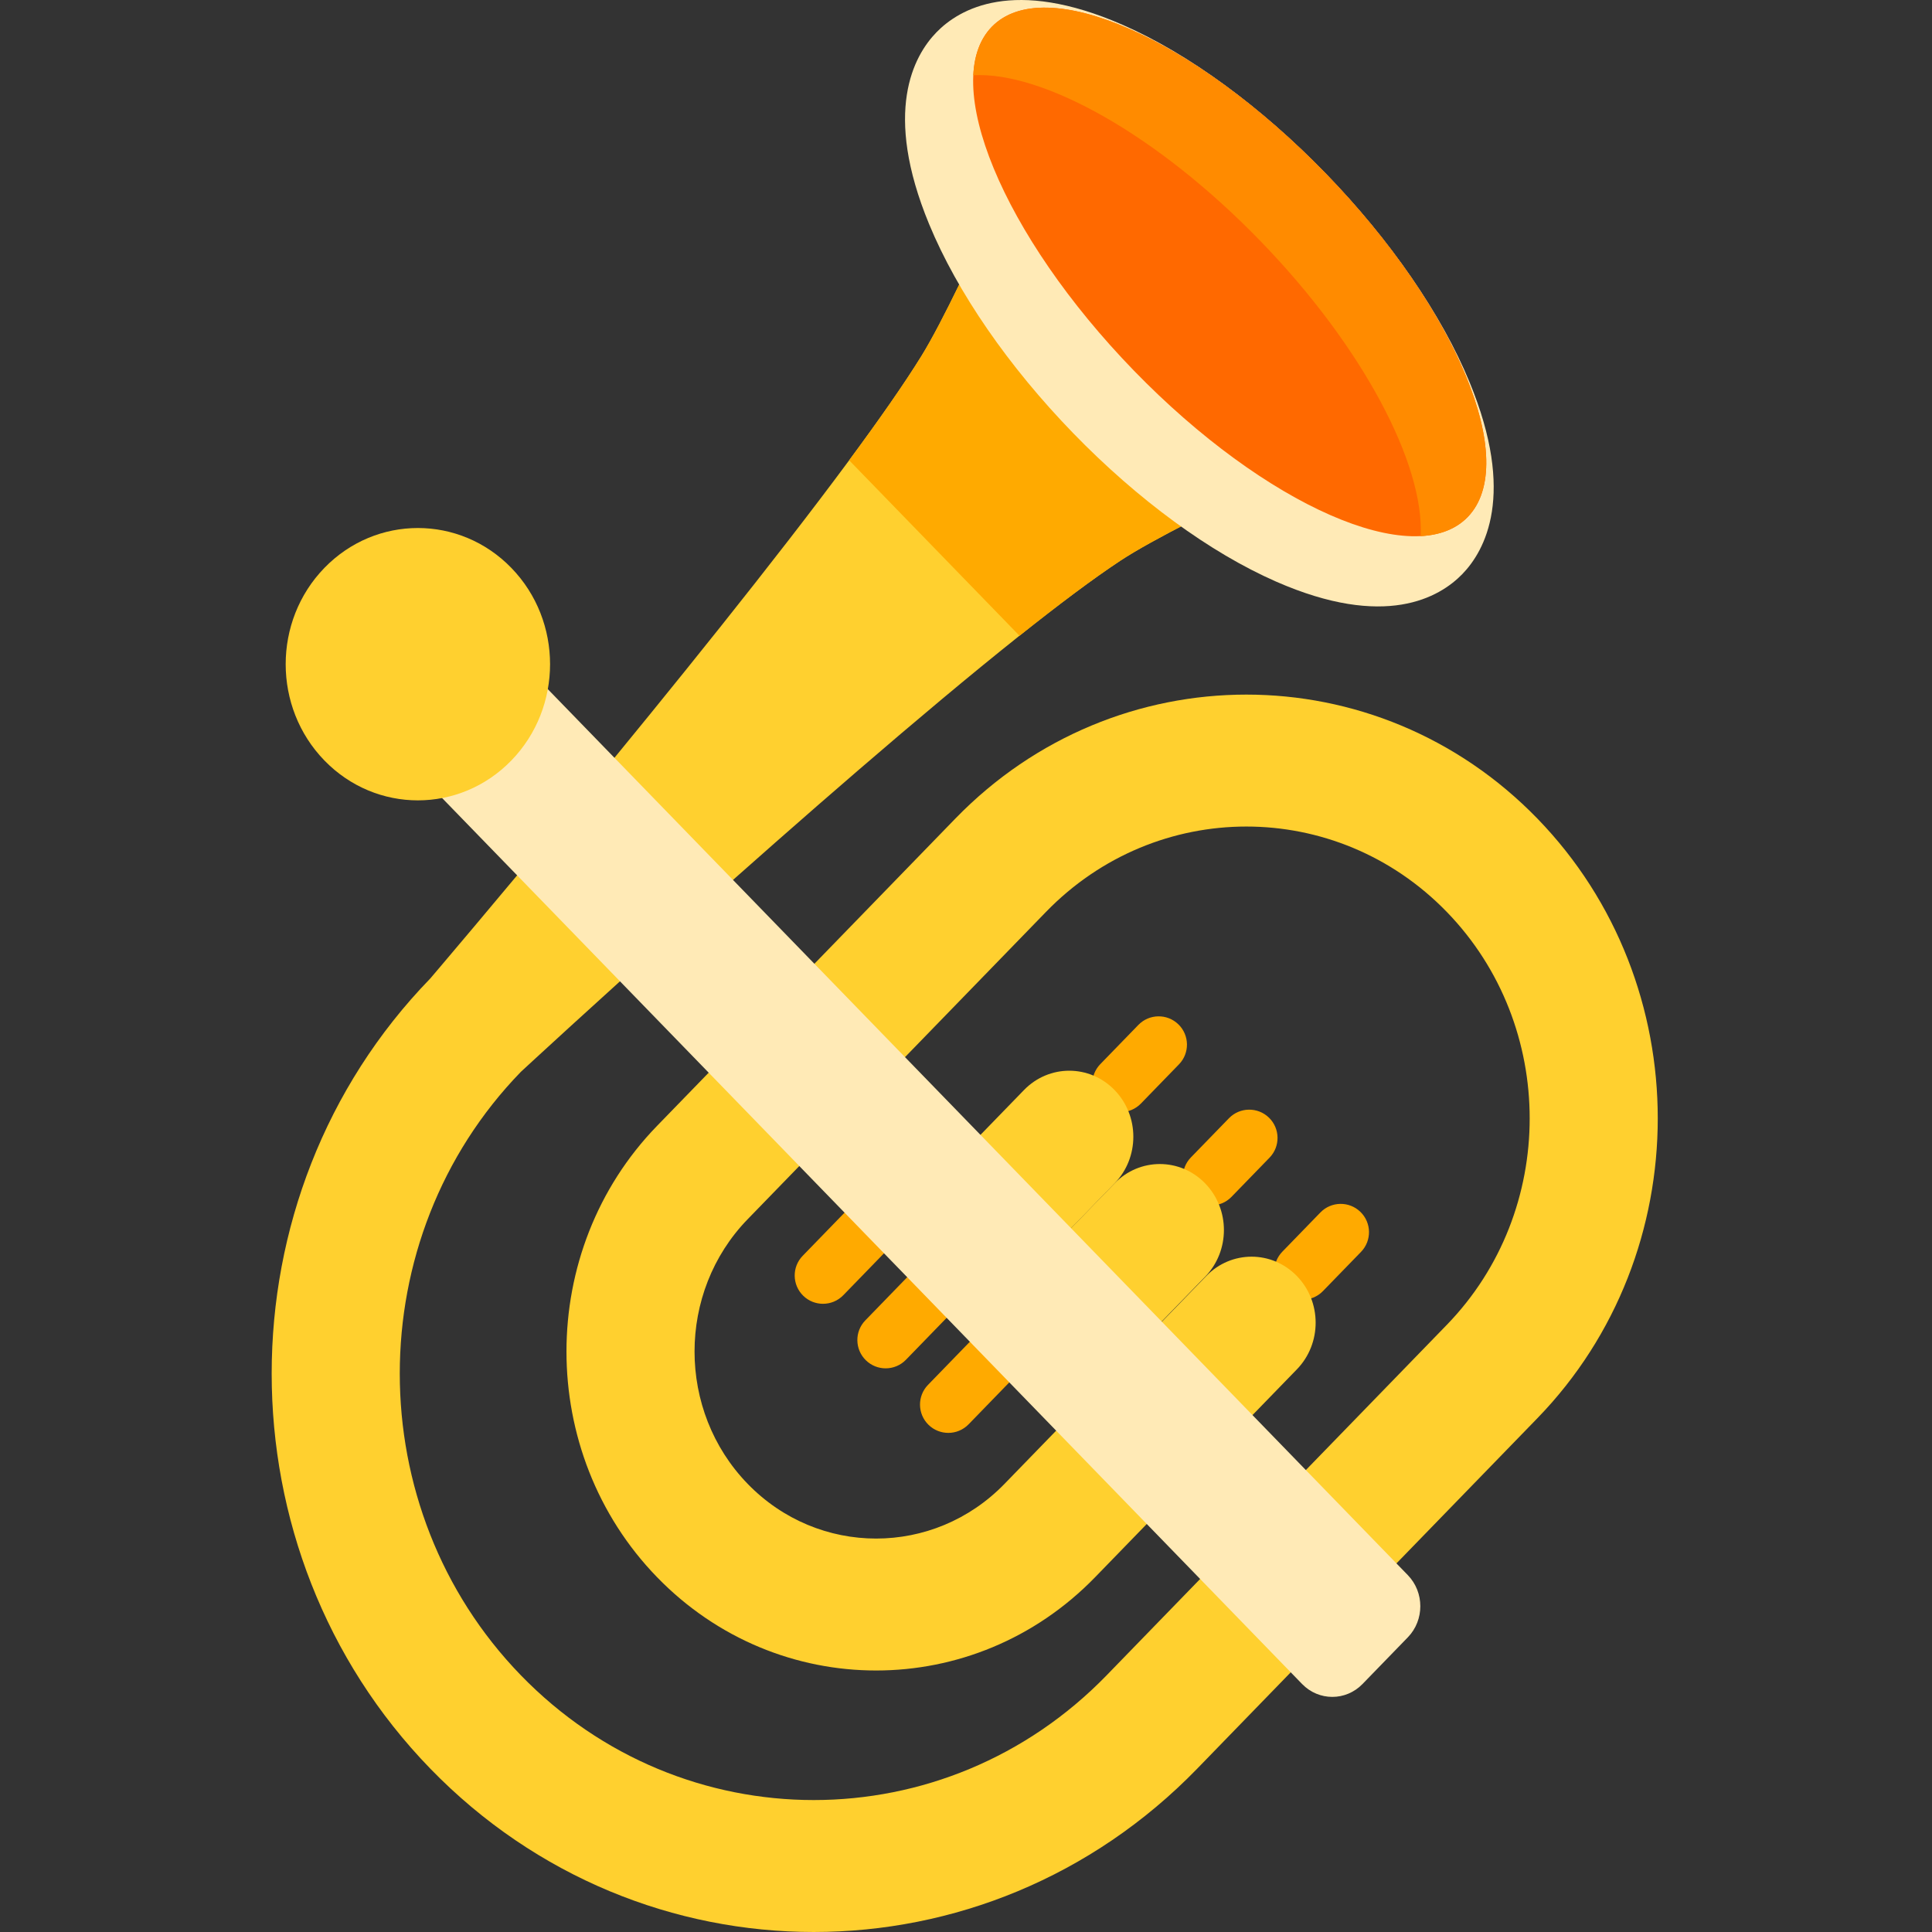 <svg viewBox="-72 0 512 512" xmlns="http://www.w3.org/2000/svg"><rect x="-72" y="0" width="512" height="512" fill="#333333" stroke="none"/><g fill="#fa0"><path d="m224.973 294.727c-1.883 0-3.766-.703-5.223-2.117-2.973-2.887-3.043-7.637-.156-10.605l10.082-10.387c2.883-2.973 7.633-3.043 10.605-.16 2.973 2.887 3.043 7.637.156 10.605l-10.082 10.387c-1.469 1.516-3.426 2.277-5.383 2.277zm0 0"/><path d="m248.977 319.453c-1.879 0-3.766-.703-5.223-2.117-2.973-2.883-3.043-7.633-.156-10.605l10.082-10.383c2.883-2.973 7.633-3.043 10.605-.16 2.973 2.887 3.043 7.633.156 10.605l-10.082 10.387c-1.469 1.512-3.426 2.273-5.383 2.273zm0 0"/><path d="m273.219 344.426c-1.883 0-3.766-.703-5.223-2.117-2.973-2.887-3.043-7.633-.16-10.605l10.082-10.387c2.887-2.973 7.633-3.043 10.605-.156 2.973 2.887 3.043 7.633.156 10.605l-10.082 10.383c-1.469 1.516-3.422 2.277-5.379 2.277zm0 0"/></g><path d="m223.375 313.609-15.41 15.875-24.012-24.734 15.41-15.875c6.629-6.832 17.379-6.832 24.012 0 6.629 6.832 6.629 17.906 0 24.734zm0 0" fill="#ffd02f"/><path d="m247.379 338.34-15.41 15.875-24.012-24.734 15.41-15.875c6.629-6.832 17.379-6.832 24.012 0 6.629 6.828 6.629 17.906 0 24.734zm0 0" fill="#ffd02f"/><path d="m66.043 443.973c42.797 44.086 112.438 44.078 155.234-.008l90.141-92.863c29.285-30.168 29.285-79.262 0-109.43-29.285-30.172-76.941-30.172-106.227 0l-79.055 81.438c-18.77 19.336-18.762 50.793.008 70.129 18.762 19.324 49.297 19.336 68.066 0l53.465-55.082c6.633-6.832 17.375-6.832 24.012 0 6.629 6.828 6.637 17.902 0 24.738l-53.465 55.078c-32.008 32.973-84.09 32.965-116.09 0-32.008-32.973-32.016-86.625-.008-119.602l79.055-81.438c42.523-43.809 111.727-43.809 154.25 0 42.531 43.816 42.523 115.098 0 158.906l-90.141 92.859c-56.043 57.734-147.223 57.734-203.258.008-56.043-57.734-56.043-151.668 0-209.398 0 0 71.266-83.578 111.008-137.328 7.914-10.711 14.574-20.227 19.176-27.672 10.91-17.652 35.465-75.273 35.465-75.273l90.562 93.297s-56.211 24.961-73.336 36.258c-7.211 4.758-16.41 11.672-26.734 19.887-51.848 41.277-132.129 115.566-132.129 115.566-42.797 44.09-42.797 115.84 0 159.93zm0 0" fill="#ffd02f"/><path d="m207.68 19.035 90.562 93.297s-56.211 24.961-73.336 36.258c-7.211 4.758-16.41 11.672-26.734 19.887l-45.133-46.496c7.914-10.711 14.574-20.227 19.176-27.672 10.91-17.652 35.465-75.273 35.465-75.273zm0 0" fill="#fa0"/><path d="m315.527 152.141c-6.012 6.191-20.418 14.684-49.371 1.98-17.492-7.676-36.578-21.641-53.746-39.324-17.164-17.688-30.723-37.348-38.172-55.367-12.332-29.824-4.086-44.668 1.922-50.859 6.012-6.191 20.418-14.684 49.371-1.98 17.492 7.672 36.578 21.641 53.746 39.324 17.164 17.684 30.723 37.348 38.172 55.367 12.332 29.824 4.086 44.668-1.922 50.859zm0 0" fill="#ffeab6"/><path d="m228.5 98.223c-34.824-35.879-51.691-76.668-37.668-91.113 14.02-14.445 53.617 2.93 88.441 38.805 34.824 35.875 51.691 76.668 37.668 91.113-14.02 14.441-53.617-2.93-88.441-38.805zm0 0" fill="#ff6900"/><path d="m185.934 19.934c.266-5.297 1.852-9.684 4.902-12.824 14.02-14.445 53.617 2.93 88.441 38.805 34.824 35.875 51.688 76.668 37.668 91.113-3.047 3.141-7.305 4.773-12.449 5.051.949-19.117-15.301-50.215-42.562-78.297-27.258-28.086-57.445-44.824-76-43.848zm0 0" fill="#ff8b00"/><path d="m146.102 345.52c-1.883 0-3.766-.703-5.223-2.117-2.973-2.887-3.043-7.637-.156-10.605l17.605-18.141c2.887-2.973 7.637-3.043 10.605-.16 2.973 2.887 3.043 7.637.16 10.605l-17.609 18.141c-1.469 1.516-3.426 2.277-5.383 2.277zm0 0" fill="#fa0"/><path d="m162.707 362.625c-1.883 0-3.766-.703-5.223-2.117-2.973-2.887-3.043-7.637-.156-10.605l17.605-18.141c2.887-2.973 7.637-3.043 10.605-.16 2.973 2.887 3.043 7.637.16 10.605l-17.609 18.141c-1.469 1.516-3.426 2.277-5.383 2.277zm0 0" fill="#fa0"/><path d="m179.312 379.73c-1.883 0-3.766-.703-5.223-2.117-2.973-2.887-3.043-7.637-.16-10.605l17.609-18.141c2.883-2.973 7.633-3.043 10.605-.16 2.973 2.887 3.043 7.637.156 10.605l-17.605 18.141c-1.473 1.516-3.426 2.277-5.383 2.277zm0 0" fill="#fa0"/><path d="m301.086 433.91-12.008 12.371c-4.418 4.551-11.586 4.551-16.008 0l-232.055-239.062c-4.422-4.555-4.422-11.938 0-16.488l12.004-12.371c4.422-4.551 11.59-4.551 16.008 0l232.059 239.062c4.418 4.555 4.418 11.938 0 16.488zm0 0" fill="#ffeab6"/><path d="m63.512 150.5c13.68 14.094 13.68 36.941 0 51.035-13.68 14.094-35.859 14.094-49.543 0-13.68-14.094-13.68-36.941 0-51.035 13.684-14.094 35.863-14.094 49.543 0zm0 0" fill="#ffd02f"/></svg>